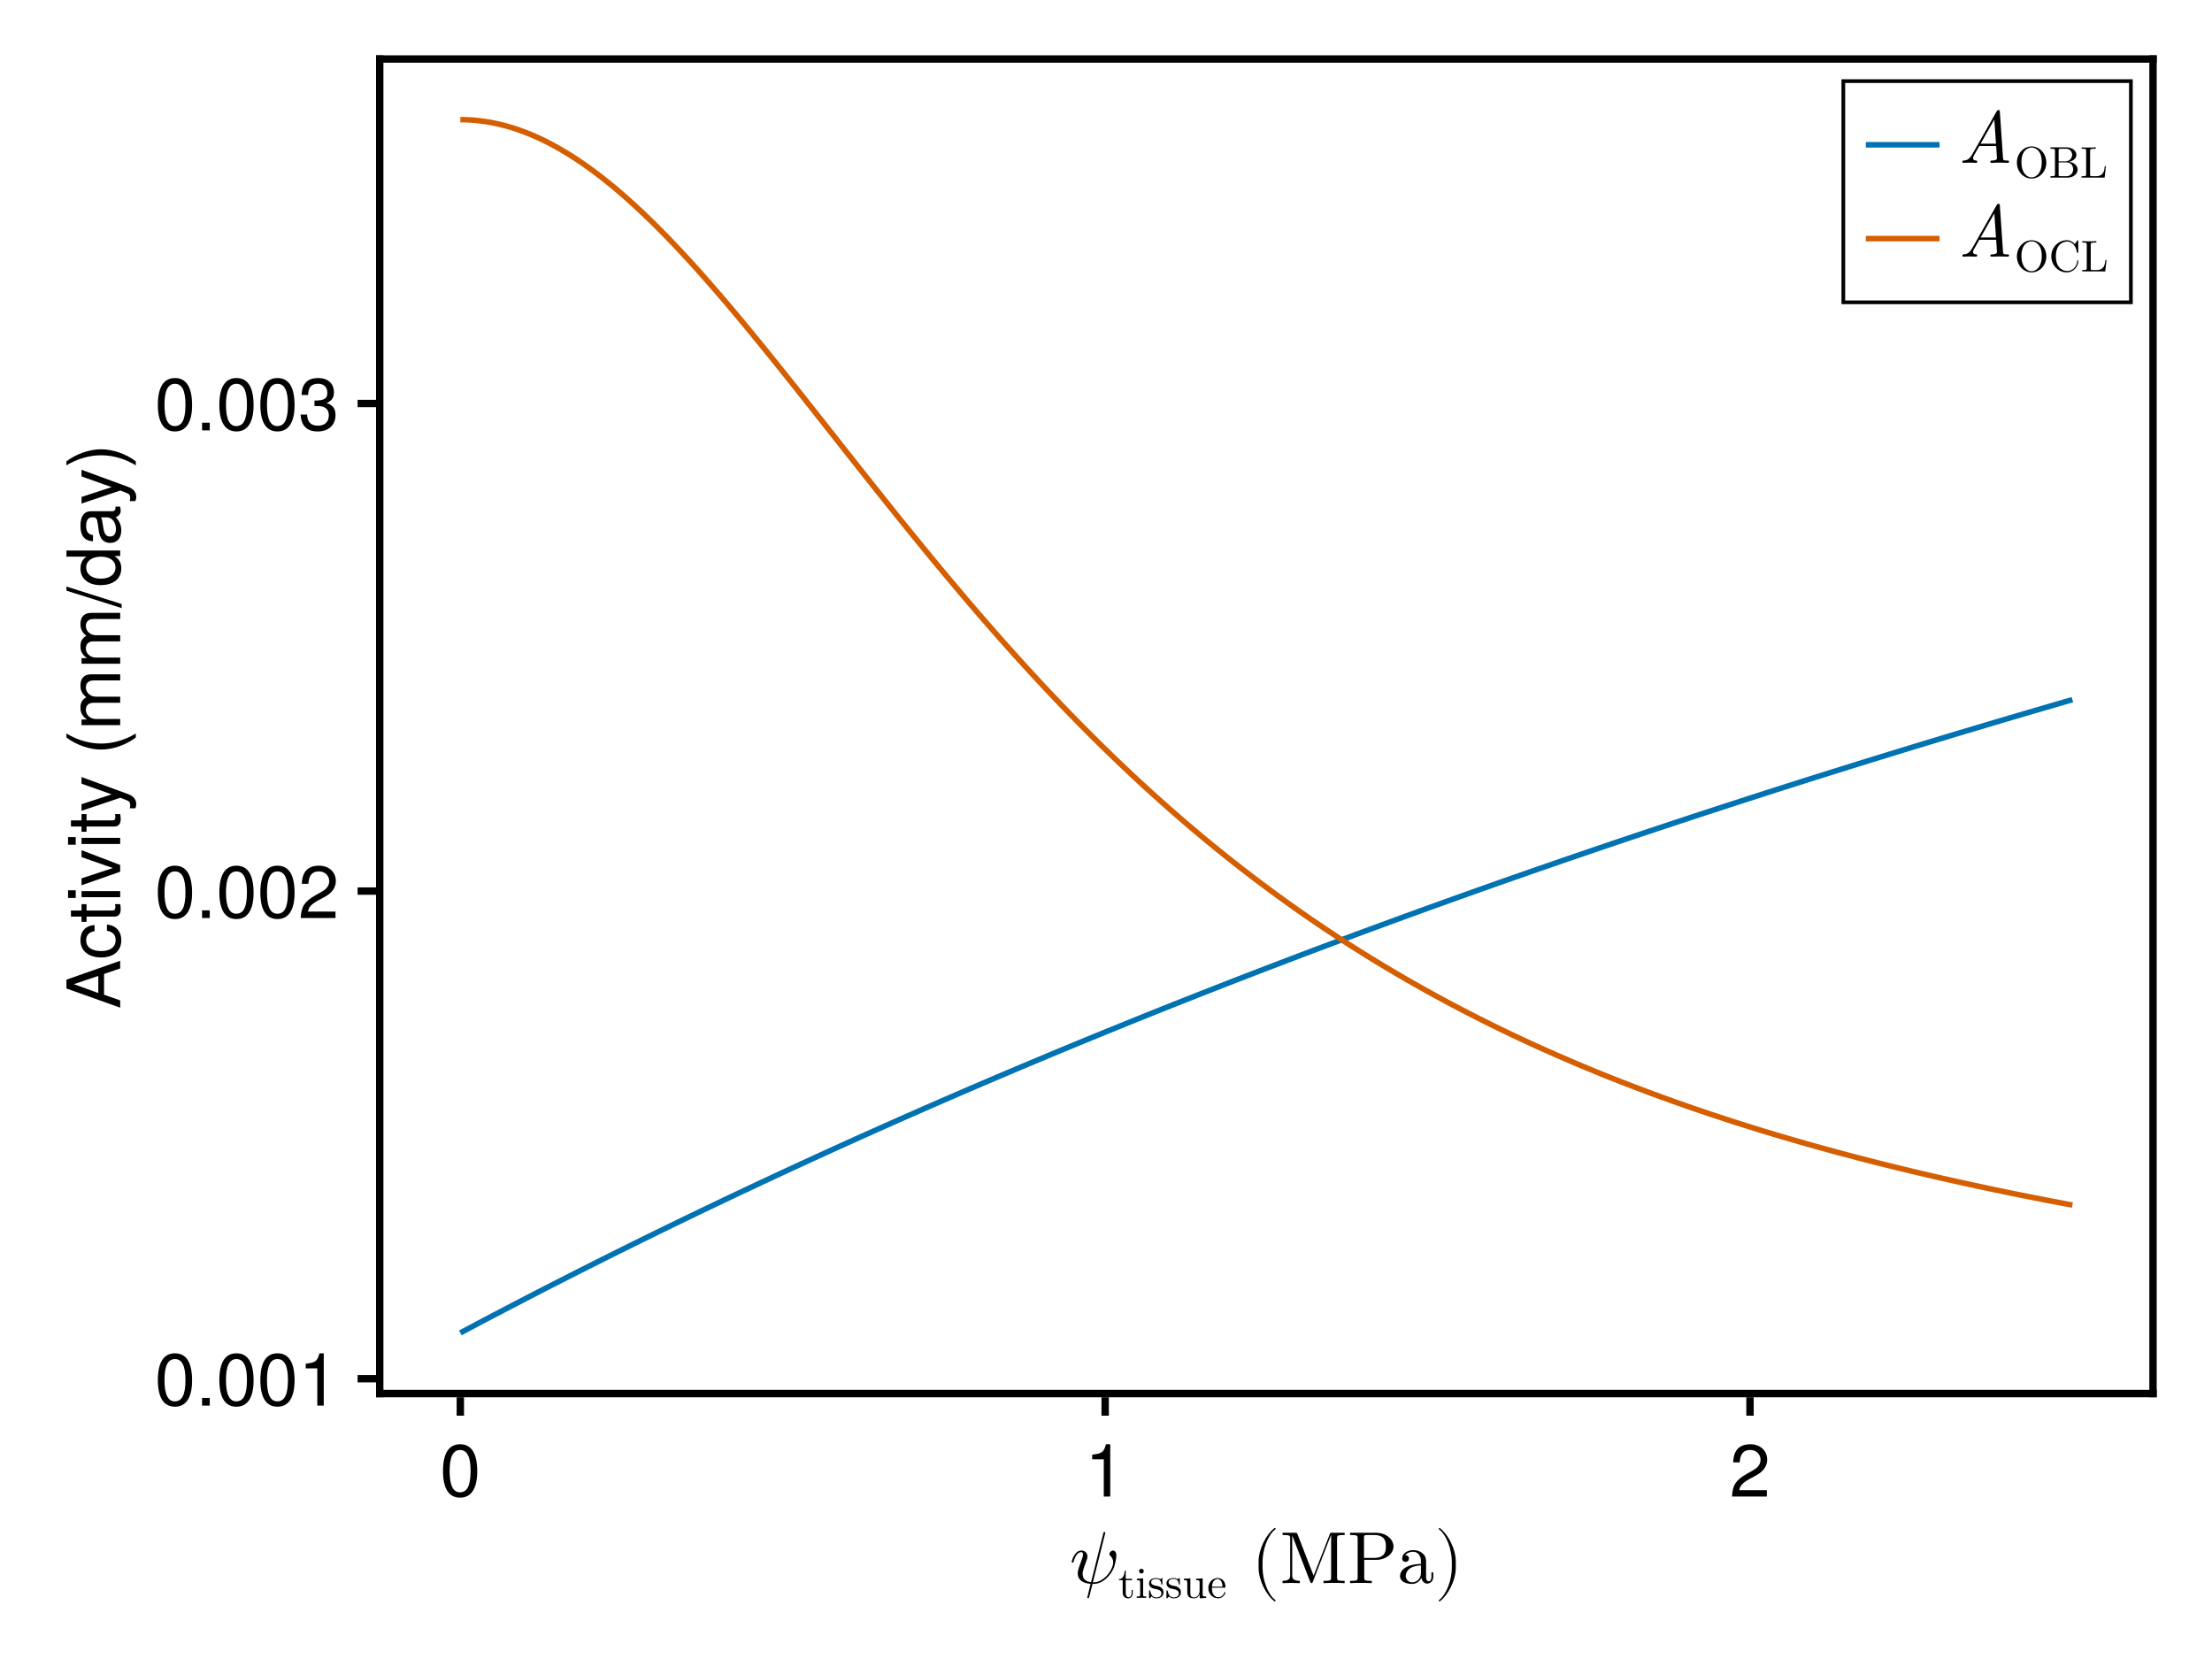 <?xml version="1.0" encoding="UTF-8"?>
<svg xmlns="http://www.w3.org/2000/svg" xmlns:xlink="http://www.w3.org/1999/xlink" width="600" height="450" viewBox="0 0 600 450">
<defs>
<g>
<g id="glyph-0-0-20df66b4">
<path d="M 12.703 -7.438 C 12.703 -8.562 12.156 -8.844 11.812 -8.844 C 11.312 -8.844 10.812 -8.312 10.812 -7.875 C 10.812 -7.625 10.938 -7.5 11.125 -7.344 C 11.344 -7.125 11.844 -6.594 11.844 -5.641 C 11.844 -4.359 10.797 -2.719 10.094 -2 C 8.344 -0.219 7.062 -0.219 6.344 -0.219 L 9.641 -13.359 C 9.656 -13.438 9.703 -13.562 9.703 -13.656 C 9.703 -13.859 9.562 -13.875 9.453 -13.875 C 9.266 -13.875 9.234 -13.844 9.156 -13.484 L 5.844 -0.266 C 4.312 -0.438 3.562 -1.188 3.562 -2.5 C 3.562 -2.906 3.562 -3.422 4.641 -6.219 C 4.719 -6.453 4.859 -6.797 4.859 -7.203 C 4.859 -8.094 4.219 -8.844 3.219 -8.844 C 1.312 -8.844 0.578 -5.938 0.578 -5.766 C 0.578 -5.562 0.812 -5.562 0.812 -5.562 C 1.016 -5.562 1.047 -5.594 1.141 -5.922 C 1.688 -7.812 2.484 -8.406 3.156 -8.406 C 3.312 -8.406 3.656 -8.406 3.656 -7.766 C 3.656 -7.234 3.453 -6.734 3.203 -6.047 C 2.234 -3.516 2.234 -3 2.234 -2.656 C 2.234 -0.766 3.797 0.062 5.719 0.188 C 5.562 0.906 5.562 0.938 5.281 2 C 5.219 2.219 4.812 3.844 4.812 3.906 C 4.812 3.906 4.812 4.094 5.062 4.094 C 5.062 4.094 5.203 4.094 5.234 4.016 C 5.297 3.984 5.422 3.484 5.484 3.203 L 6.234 0.219 C 6.984 0.219 8.734 0.219 10.625 -1.922 C 11.438 -2.844 11.859 -3.719 12.078 -4.312 C 12.266 -4.812 12.703 -6.562 12.703 -7.438 Z M 12.703 -7.438 "/>
</g>
<g id="glyph-0-1-20df66b4">
</g>
<g id="glyph-0-2-20df66b4">
<path d="M 9.656 -1.781 L 9.656 -2.906 L 9.156 -2.906 L 9.156 -1.781 C 9.156 -0.625 8.656 -0.5 8.438 -0.5 C 7.781 -0.5 7.703 -1.406 7.703 -1.5 L 7.703 -5.5 C 7.703 -6.344 7.703 -7.125 6.984 -7.859 C 6.203 -8.641 5.203 -8.953 4.234 -8.953 C 2.594 -8.953 1.219 -8.016 1.219 -6.703 C 1.219 -6.094 1.625 -5.766 2.141 -5.766 C 2.703 -5.766 3.062 -6.156 3.062 -6.688 C 3.062 -6.922 2.953 -7.578 2.047 -7.594 C 2.578 -8.297 3.562 -8.516 4.203 -8.516 C 5.188 -8.516 6.312 -7.734 6.312 -5.953 L 6.312 -5.219 C 5.297 -5.156 3.906 -5.094 2.641 -4.5 C 1.141 -3.812 0.641 -2.781 0.641 -1.906 C 0.641 -0.281 2.578 0.219 3.844 0.219 C 5.156 0.219 6.078 -0.578 6.453 -1.516 C 6.547 -0.719 7.078 0.125 8.016 0.125 C 8.438 0.125 9.656 -0.156 9.656 -1.781 Z M 6.312 -2.797 C 6.312 -0.906 4.875 -0.219 3.984 -0.219 C 3 -0.219 2.188 -0.922 2.188 -1.922 C 2.188 -3.016 3.016 -4.688 6.312 -4.797 Z M 6.312 -2.797 "/>
</g>
<g id="glyph-1-0-20df66b4">
<path d="M 3.984 -1.484 L 3.984 -2.172 L 3.688 -2.172 L 3.688 -1.516 C 3.688 -0.625 3.328 -0.172 2.875 -0.172 C 2.078 -0.172 2.078 -1.266 2.078 -1.469 L 2.078 -4.797 L 3.797 -4.797 L 3.797 -5.172 L 2.078 -5.172 L 2.078 -7.375 L 1.781 -7.375 C 1.766 -6.391 1.406 -5.109 0.234 -5.062 L 0.234 -4.797 L 1.25 -4.797 L 1.25 -1.484 C 1.25 -0.016 2.359 0.125 2.797 0.125 C 3.641 0.125 3.984 -0.719 3.984 -1.484 Z M 3.984 -1.484 "/>
</g>
<g id="glyph-1-1-20df66b4">
<path d="M 2.969 0 L 2.969 -0.375 C 2.172 -0.375 2.125 -0.438 2.125 -0.906 L 2.125 -5.297 L 0.438 -5.172 L 0.438 -4.797 C 1.219 -4.797 1.328 -4.734 1.328 -4.141 L 1.328 -0.906 C 1.328 -0.375 1.203 -0.375 0.391 -0.375 L 0.391 0 L 1.719 -0.031 C 2.141 -0.031 2.562 -0.016 2.969 0 Z M 2.297 -7.25 C 2.297 -7.578 2.031 -7.891 1.672 -7.891 C 1.266 -7.891 1.016 -7.547 1.016 -7.25 C 1.016 -6.922 1.297 -6.609 1.656 -6.609 C 2.062 -6.609 2.297 -6.953 2.297 -7.25 Z M 2.297 -7.25 "/>
</g>
<g id="glyph-1-2-20df66b4">
<path d="M 4.312 -1.531 C 4.312 -2.172 3.953 -2.531 3.812 -2.672 C 3.422 -3.062 2.953 -3.156 2.453 -3.25 C 1.781 -3.391 0.969 -3.547 0.969 -4.234 C 0.969 -4.656 1.281 -5.141 2.312 -5.141 C 3.641 -5.141 3.703 -4.062 3.719 -3.703 C 3.734 -3.594 3.859 -3.594 3.859 -3.594 C 4.016 -3.594 4.016 -3.641 4.016 -3.875 L 4.016 -5.094 C 4.016 -5.297 4.016 -5.375 3.891 -5.375 C 3.828 -5.375 3.797 -5.375 3.641 -5.234 C 3.609 -5.188 3.484 -5.078 3.438 -5.047 C 2.984 -5.375 2.5 -5.375 2.312 -5.375 C 0.859 -5.375 0.391 -4.578 0.391 -3.906 C 0.391 -3.484 0.594 -3.141 0.906 -2.875 C 1.297 -2.562 1.625 -2.5 2.5 -2.328 C 2.766 -2.281 3.75 -2.094 3.75 -1.219 C 3.75 -0.609 3.328 -0.125 2.391 -0.125 C 1.375 -0.125 0.953 -0.812 0.719 -1.844 C 0.688 -1.984 0.672 -2.047 0.547 -2.047 C 0.391 -2.047 0.391 -1.953 0.391 -1.734 L 0.391 -0.156 C 0.391 0.047 0.391 0.125 0.531 0.125 C 0.594 0.125 0.594 0.125 0.828 -0.109 C 0.859 -0.125 0.859 -0.156 1.062 -0.391 C 1.594 0.125 2.141 0.125 2.391 0.125 C 3.766 0.125 4.312 -0.672 4.312 -1.531 Z M 4.312 -1.531 "/>
</g>
<g id="glyph-1-3-20df66b4">
<path d="M 6.984 -3.094 L 6.688 -3.094 C 6.547 -1.875 6.391 -0.375 4.266 -0.375 L 3.281 -0.375 C 2.719 -0.375 2.703 -0.453 2.703 -0.859 L 2.703 -7.25 C 2.703 -7.656 2.703 -7.828 3.844 -7.828 L 4.234 -7.828 L 4.234 -8.203 C 3.797 -8.156 2.719 -8.156 2.219 -8.156 C 1.75 -8.156 0.812 -8.156 0.391 -8.203 L 0.391 -7.828 L 0.688 -7.828 C 1.609 -7.828 1.625 -7.688 1.625 -7.266 L 1.625 -0.938 C 1.625 -0.5 1.609 -0.375 0.688 -0.375 L 0.391 -0.375 L 0.391 0 L 6.641 0 Z M 6.984 -3.094 "/>
</g>
<g id="glyph-1-4-20df66b4">
<path d="M 8.656 -4.062 C 8.656 -6.516 6.844 -8.453 4.656 -8.453 C 2.516 -8.453 0.672 -6.547 0.672 -4.062 C 0.672 -1.609 2.516 0.266 4.656 0.266 C 6.844 0.266 8.656 -1.641 8.656 -4.062 Z M 7.422 -4.234 C 7.422 -1.062 5.766 -0.047 4.672 -0.047 C 3.516 -0.047 1.906 -1.109 1.906 -4.234 C 1.906 -7.344 3.656 -8.156 4.656 -8.156 C 5.703 -8.156 7.422 -7.312 7.422 -4.234 Z M 7.422 -4.234 "/>
</g>
<g id="glyph-1-5-20df66b4">
<path d="M 7.984 -2.797 C 7.984 -2.922 7.984 -3 7.828 -3 C 7.688 -3 7.688 -2.922 7.688 -2.812 C 7.578 -1.094 6.297 -0.109 4.984 -0.109 C 4.266 -0.109 1.906 -0.516 1.906 -4.094 C 1.906 -7.688 4.25 -8.094 4.984 -8.094 C 6.281 -8.094 7.359 -7 7.594 -5.25 C 7.625 -5.078 7.625 -5.047 7.781 -5.047 C 7.984 -5.047 7.984 -5.078 7.984 -5.328 L 7.984 -8.172 C 7.984 -8.375 7.984 -8.453 7.844 -8.453 C 7.797 -8.453 7.75 -8.453 7.656 -8.312 L 7.062 -7.422 C 6.609 -7.859 6 -8.453 4.844 -8.453 C 2.609 -8.453 0.672 -6.547 0.672 -4.109 C 0.672 -1.625 2.609 0.266 4.844 0.266 C 6.797 0.266 7.984 -1.406 7.984 -2.797 Z M 7.984 -2.797 "/>
</g>
<g id="glyph-2-0-20df66b4">
<path d="M 6.422 0 L 6.422 -0.375 C 5.578 -0.375 5.484 -0.453 5.484 -1.047 L 5.484 -5.297 L 3.719 -5.172 L 3.719 -4.797 C 4.562 -4.797 4.656 -4.719 4.656 -4.125 L 4.656 -1.984 C 4.656 -0.953 4.078 -0.125 3.203 -0.125 C 2.203 -0.125 2.141 -0.703 2.141 -1.312 L 2.141 -5.297 L 0.391 -5.172 L 0.391 -4.797 C 1.312 -4.797 1.312 -4.766 1.312 -3.703 L 1.312 -1.891 C 1.312 -0.953 1.312 0.125 3.141 0.125 C 3.812 0.125 4.344 -0.203 4.688 -0.953 L 4.688 0.125 Z M 6.422 0 "/>
</g>
<g id="glyph-3-0-20df66b4">
<path d="M 4.984 -1.422 C 4.984 -1.547 4.891 -1.578 4.828 -1.578 C 4.719 -1.578 4.688 -1.5 4.672 -1.406 C 4.25 -0.172 3.172 -0.172 3.047 -0.172 C 2.453 -0.172 1.969 -0.531 1.688 -0.969 C 1.328 -1.547 1.328 -2.344 1.328 -2.766 L 4.688 -2.766 C 4.938 -2.766 4.984 -2.766 4.984 -3.031 C 4.984 -4.219 4.328 -5.375 2.828 -5.375 C 1.438 -5.375 0.344 -4.141 0.344 -2.641 C 0.344 -1.031 1.594 0.125 2.969 0.125 C 4.438 0.125 4.984 -1.203 4.984 -1.422 Z M 4.188 -3.031 L 1.344 -3.031 C 1.422 -4.812 2.422 -5.109 2.828 -5.109 C 4.062 -5.109 4.188 -3.484 4.188 -3.031 Z M 4.188 -3.031 "/>
</g>
<g id="glyph-4-0-20df66b4">
<path d="M 6.641 4.766 C 6.641 4.703 6.594 4.641 6.562 4.594 C 4.484 3.047 3.094 -0.953 3.094 -4.156 L 3.094 -5.844 C 3.094 -9.047 4.484 -13.047 6.562 -14.594 C 6.594 -14.641 6.641 -14.703 6.641 -14.766 C 6.641 -14.859 6.547 -14.953 6.438 -14.953 C 6.406 -14.953 6.359 -14.938 6.312 -14.922 C 4.125 -13.266 2.016 -9.266 2.016 -5.844 L 2.016 -4.156 C 2.016 -0.734 4.125 3.266 6.312 4.922 C 6.359 4.938 6.406 4.953 6.438 4.953 C 6.547 4.953 6.641 4.859 6.641 4.766 Z M 6.641 4.766 "/>
</g>
<g id="glyph-4-1-20df66b4">
<path d="M 5.766 -4.156 L 5.766 -5.844 C 5.766 -9.266 3.656 -13.266 1.453 -14.922 C 1.422 -14.938 1.375 -14.953 1.344 -14.953 C 1.234 -14.953 1.141 -14.859 1.141 -14.766 C 1.141 -14.703 1.188 -14.641 1.219 -14.594 C 3.297 -13.047 4.688 -9.047 4.688 -5.844 L 4.688 -4.156 C 4.688 -0.953 3.297 3.047 1.219 4.594 C 1.188 4.641 1.141 4.703 1.141 4.766 C 1.141 4.859 1.234 4.953 1.344 4.953 C 1.375 4.953 1.422 4.938 1.453 4.922 C 3.656 3.266 5.766 -0.734 5.766 -4.156 Z M 5.766 -4.156 "/>
</g>
<g id="glyph-5-0-20df66b4">
<path d="M 17.578 0 L 17.578 -0.625 L 17.094 -0.625 C 15.562 -0.625 15.516 -0.844 15.516 -1.562 L 15.516 -12.094 C 15.516 -12.812 15.562 -13.047 17.094 -13.047 L 17.578 -13.047 L 17.578 -13.656 L 14.203 -13.656 C 13.688 -13.656 13.688 -13.641 13.547 -13.281 L 9.156 -2.016 L 4.812 -13.219 C 4.641 -13.656 4.578 -13.656 4.125 -13.656 L 0.734 -13.656 L 0.734 -13.047 L 1.219 -13.047 C 2.766 -13.047 2.797 -12.812 2.797 -12.094 L 2.797 -2.094 C 2.797 -1.562 2.797 -0.625 0.734 -0.625 L 0.734 0 L 3.078 -0.062 L 5.422 0 L 5.422 -0.625 C 3.359 -0.625 3.359 -1.562 3.359 -2.094 L 3.359 -12.875 L 3.375 -12.875 L 8.203 -0.438 C 8.297 -0.188 8.406 0 8.594 0 C 8.812 0 8.875 -0.156 8.953 -0.375 L 13.875 -13.047 L 13.906 -13.047 L 13.906 -1.562 C 13.906 -0.844 13.859 -0.625 12.312 -0.625 L 11.844 -0.625 L 11.844 0 C 12.578 -0.062 13.938 -0.062 14.719 -0.062 C 15.5 -0.062 16.844 -0.062 17.578 0 Z M 17.578 0 "/>
</g>
<g id="glyph-5-1-20df66b4">
<path d="M 12.484 -9.938 C 12.484 -11.906 10.5 -13.656 7.766 -13.656 L 0.703 -13.656 L 0.703 -13.047 L 1.188 -13.047 C 2.719 -13.047 2.766 -12.812 2.766 -12.094 L 2.766 -1.562 C 2.766 -0.844 2.719 -0.625 1.188 -0.625 L 0.703 -0.625 L 0.703 0 C 1.406 -0.062 2.875 -0.062 3.641 -0.062 C 4.406 -0.062 5.906 -0.062 6.594 0 L 6.594 -0.625 L 6.125 -0.625 C 4.578 -0.625 4.547 -0.844 4.547 -1.562 L 4.547 -6.312 L 7.922 -6.312 C 10.312 -6.312 12.484 -7.938 12.484 -9.938 Z M 10.422 -9.938 C 10.422 -9 10.422 -6.844 7.234 -6.844 L 4.484 -6.844 L 4.484 -12.234 C 4.484 -12.906 4.516 -13.047 5.453 -13.047 L 7.234 -13.047 C 10.422 -13.047 10.422 -10.922 10.422 -9.938 Z M 10.422 -9.938 "/>
</g>
<g id="glyph-6-0-20df66b4">
<path d="M 10.141 -6.812 C 10.141 -2.156 8.5 0.297 5.5 0.297 C 2.453 0.297 0.859 -2.156 0.859 -6.938 C 0.859 -11.703 2.438 -14.188 5.5 -14.188 C 8.578 -14.188 10.141 -11.734 10.141 -6.812 Z M 8.344 -6.984 C 8.344 -10.781 7.406 -12.625 5.5 -12.625 C 3.594 -12.625 2.656 -10.797 2.656 -6.922 C 2.656 -3.047 3.594 -1.156 5.453 -1.156 C 7.422 -1.156 8.344 -2.953 8.344 -6.984 Z M 8.344 -6.984 "/>
</g>
<g id="glyph-6-1-20df66b4">
<path d="M 6.938 0 C 6.938 0 5.188 0 5.188 0 C 5.188 0 5.188 -10.094 5.188 -10.094 C 5.188 -10.094 2.047 -10.094 2.047 -10.094 C 2.047 -10.094 2.047 -11.359 2.047 -11.359 C 4.766 -11.703 5.156 -12 5.781 -14.188 C 5.781 -14.188 6.938 -14.188 6.938 -14.188 C 6.938 -14.188 6.938 0 6.938 0 Z M 6.938 0 "/>
</g>
<g id="glyph-7-0-20df66b4">
<path d="M 10.219 -10.016 C 10.219 -8.281 9.203 -6.797 7.219 -5.734 C 7.219 -5.734 5.219 -4.656 5.219 -4.656 C 3.484 -3.641 2.844 -2.906 2.656 -1.734 C 2.656 -1.734 10.125 -1.734 10.125 -1.734 C 10.125 -1.734 10.125 0 10.125 0 C 10.125 0 0.688 0 0.688 0 C 0.844 -3.125 1.703 -4.453 4.656 -6.141 C 4.656 -6.141 6.5 -7.188 6.5 -7.188 C 7.766 -7.906 8.422 -8.859 8.422 -9.984 C 8.422 -11.5 7.219 -12.641 5.625 -12.641 C 3.875 -12.641 2.906 -11.641 2.766 -9.266 C 2.766 -9.266 1 -9.266 1 -9.266 C 1.094 -12.703 2.781 -14.188 5.688 -14.188 C 8.359 -14.188 10.219 -12.422 10.219 -10.016 Z M 10.219 -10.016 "/>
</g>
<g id="glyph-8-0-20df66b4">
<path d="M 0 -13.062 C 0 -13.062 0 -10.984 0 -10.984 C 0 -10.984 -4.375 -9.484 -4.375 -9.484 C -4.375 -9.484 -4.375 -3.859 -4.375 -3.859 C -4.375 -3.859 0 -2.312 0 -2.312 C 0 -2.312 0 -0.344 0 -0.344 C 0 -0.344 -14.578 -5.547 -14.578 -5.547 C -14.578 -5.547 -14.578 -7.938 -14.578 -7.938 C -14.578 -7.938 0 -13.062 0 -13.062 Z M -5.938 -8.953 C -5.938 -8.953 -12.578 -6.719 -12.578 -6.719 C -12.578 -6.719 -5.938 -4.312 -5.938 -4.312 C -5.938 -4.312 -5.938 -8.953 -5.938 -8.953 Z M -5.938 -8.953 "/>
</g>
<g id="glyph-9-0-20df66b4">
<path d="M -3.594 -9.547 C -1.203 -9.344 0.297 -7.766 0.297 -5.266 C 0.297 -2.422 -1.766 -0.625 -5.141 -0.625 C -8.625 -0.625 -10.781 -2.453 -10.781 -5.281 C -10.781 -7.625 -9.516 -9.219 -6.953 -9.422 C -6.953 -9.422 -6.953 -7.734 -6.953 -7.734 C -8.422 -7.547 -9.234 -6.656 -9.234 -5.266 C -9.234 -3.438 -7.766 -2.359 -5.141 -2.359 C -2.656 -2.359 -1.234 -3.453 -1.234 -5.297 C -1.234 -6.719 -1.922 -7.578 -3.594 -7.859 C -3.594 -7.859 -3.594 -9.547 -3.594 -9.547 Z M -3.594 -9.547 "/>
</g>
<g id="glyph-10-0-20df66b4">
<path d="M 0 -5.078 C 0.094 -4.516 0.141 -4.125 0.141 -3.719 C 0.141 -2.422 -0.453 -1.703 -1.516 -1.703 C -1.516 -1.703 -9.125 -1.703 -9.125 -1.703 C -9.125 -1.703 -9.125 -0.281 -9.125 -0.281 C -9.125 -0.281 -10.484 -0.281 -10.484 -0.281 C -10.484 -0.281 -10.484 -1.703 -10.484 -1.703 C -10.484 -1.703 -13.359 -1.703 -13.359 -1.703 C -13.359 -1.703 -13.359 -3.359 -13.359 -3.359 C -13.359 -3.359 -10.484 -3.359 -10.484 -3.359 C -10.484 -3.359 -10.484 -5.078 -10.484 -5.078 C -10.484 -5.078 -9.125 -5.078 -9.125 -5.078 C -9.125 -5.078 -9.125 -3.359 -9.125 -3.359 C -9.125 -3.359 -2.266 -3.359 -2.266 -3.359 C -1.516 -3.359 -1.312 -3.562 -1.312 -4.281 C -1.312 -4.594 -1.344 -4.859 -1.406 -5.078 C -1.406 -5.078 0 -5.078 0 -5.078 Z M 0 -5.078 "/>
</g>
<g id="glyph-10-1-20df66b4">
<path d="M 0 -3.062 C 0 -3.062 0 -1.406 0 -1.406 C 0 -1.406 -10.484 -1.406 -10.484 -1.406 C -10.484 -1.406 -10.484 -3.062 -10.484 -3.062 C -10.484 -3.062 0 -3.062 0 -3.062 Z M -12.062 -3.281 C -12.062 -3.281 -12.062 -1.203 -12.062 -1.203 C -12.062 -1.203 -14.141 -1.203 -14.141 -1.203 C -14.141 -1.203 -14.141 -3.281 -14.141 -3.281 C -14.141 -3.281 -12.062 -3.281 -12.062 -3.281 Z M -12.062 -3.281 "/>
</g>
<g id="glyph-10-2-20df66b4">
<path d="M -10.484 -9.719 C -10.484 -9.719 0 -5.703 0 -5.703 C 0 -5.703 0 -3.875 0 -3.875 C 0 -3.875 -10.484 -0.203 -10.484 -0.203 C -10.484 -0.203 -10.484 -2.078 -10.484 -2.078 C -10.484 -2.078 -1.984 -4.875 -1.984 -4.875 C -1.984 -4.875 -10.484 -7.844 -10.484 -7.844 C -10.484 -7.844 -10.484 -9.719 -10.484 -9.719 Z M -10.484 -9.719 "/>
</g>
<g id="glyph-11-0-20df66b4">
<path d="M 0 -3.062 C 0 -3.062 0 -1.406 0 -1.406 C 0 -1.406 -10.484 -1.406 -10.484 -1.406 C -10.484 -1.406 -10.484 -3.062 -10.484 -3.062 C -10.484 -3.062 0 -3.062 0 -3.062 Z M -12.062 -3.281 C -12.062 -3.281 -12.062 -1.203 -12.062 -1.203 C -12.062 -1.203 -14.141 -1.203 -14.141 -1.203 C -14.141 -1.203 -14.141 -3.281 -14.141 -3.281 C -14.141 -3.281 -12.062 -3.281 -12.062 -3.281 Z M -12.062 -3.281 "/>
</g>
<g id="glyph-11-1-20df66b4">
<path d="M 0 -5.078 C 0.094 -4.516 0.141 -4.125 0.141 -3.719 C 0.141 -2.422 -0.453 -1.703 -1.516 -1.703 C -1.516 -1.703 -9.125 -1.703 -9.125 -1.703 C -9.125 -1.703 -9.125 -0.281 -9.125 -0.281 C -9.125 -0.281 -10.484 -0.281 -10.484 -0.281 C -10.484 -0.281 -10.484 -1.703 -10.484 -1.703 C -10.484 -1.703 -13.359 -1.703 -13.359 -1.703 C -13.359 -1.703 -13.359 -3.359 -13.359 -3.359 C -13.359 -3.359 -10.484 -3.359 -10.484 -3.359 C -10.484 -3.359 -10.484 -5.078 -10.484 -5.078 C -10.484 -5.078 -9.125 -5.078 -9.125 -5.078 C -9.125 -5.078 -9.125 -3.359 -9.125 -3.359 C -9.125 -3.359 -2.266 -3.359 -2.266 -3.359 C -1.516 -3.359 -1.312 -3.562 -1.312 -4.281 C -1.312 -4.594 -1.344 -4.859 -1.406 -5.078 C -1.406 -5.078 0 -5.078 0 -5.078 Z M 0 -5.078 "/>
</g>
<g id="glyph-11-2-20df66b4">
<path d="M -10.484 -9.562 C -10.484 -9.562 2.203 -4.906 2.203 -4.906 C 3.703 -4.344 4.359 -3.375 4.359 -2.203 C 4.359 -1.766 4.281 -1.422 4.094 -1.078 C 4.094 -1.078 2.594 -1.078 2.594 -1.078 C 2.688 -1.438 2.719 -1.719 2.719 -1.953 C 2.719 -2.688 2.438 -3.016 1.703 -3.297 C 1.703 -3.297 0.047 -3.938 0.047 -3.938 C 0.047 -3.938 -10.484 -0.406 -10.484 -0.406 C -10.484 -0.406 -10.484 -2.188 -10.484 -2.188 C -10.484 -2.188 -2.312 -4.859 -2.312 -4.859 C -2.312 -4.859 -10.484 -7.766 -10.484 -7.766 C -10.484 -7.766 -10.484 -9.562 -10.484 -9.562 Z M -10.484 -9.562 "/>
</g>
<g id="glyph-12-0-20df66b4">
</g>
<g id="glyph-12-1-20df66b4">
<path d="M 4.234 -5.812 C 4.234 -5.812 4.234 -4.719 4.234 -4.719 C 1.625 -2.719 -2.016 -1.453 -5.188 -1.453 C -8.312 -1.453 -11.953 -2.719 -14.578 -4.719 C -14.578 -4.719 -14.578 -5.812 -14.578 -5.812 C -11.734 -4.062 -8.359 -3.078 -5.188 -3.078 C -1.984 -3.078 1.375 -4.062 4.234 -5.812 Z M 4.234 -5.812 "/>
</g>
<g id="glyph-12-2-20df66b4">
<path d="M 0 -15.203 C 0 -15.203 0 -13.547 0 -13.547 C 0 -13.547 -7.219 -13.547 -7.219 -13.547 C -8.547 -13.547 -9.312 -12.844 -9.312 -11.625 C -9.312 -10.266 -8.094 -9.141 -6.578 -9.141 C -6.578 -9.141 0 -9.141 0 -9.141 C 0 -9.141 0 -7.484 0 -7.484 C 0 -7.484 -7.219 -7.484 -7.219 -7.484 C -8.562 -7.484 -9.312 -6.781 -9.312 -5.547 C -9.312 -4.188 -8.094 -3.078 -6.578 -3.078 C -6.578 -3.078 0 -3.078 0 -3.078 C 0 -3.078 0 -1.422 0 -1.422 C 0 -1.422 -10.484 -1.422 -10.484 -1.422 C -10.484 -1.422 -10.484 -2.938 -10.484 -2.938 C -10.484 -2.938 -9 -2.938 -9 -2.938 C -10.266 -3.844 -10.781 -4.766 -10.781 -6.156 C -10.781 -7.516 -10.297 -8.359 -9.188 -8.984 C -10.359 -9.953 -10.781 -10.797 -10.781 -12.203 C -10.781 -14.156 -9.734 -15.203 -7.859 -15.203 C -7.859 -15.203 0 -15.203 0 -15.203 Z M 0 -15.203 "/>
</g>
<g id="glyph-12-3-20df66b4">
<path d="M -14.578 -5.688 C -14.578 -5.688 0.406 -0.938 0.406 -0.938 C 0.406 -0.938 0.406 0.156 0.406 0.156 C 0.406 0.156 -14.578 -4.578 -14.578 -4.578 C -14.578 -4.578 -14.578 -5.688 -14.578 -5.688 Z M -14.578 -5.688 "/>
</g>
<g id="glyph-12-4-20df66b4">
<path d="M 0 -9.906 C 0 -9.906 0 -8.422 0 -8.422 C 0 -8.422 -1.547 -8.422 -1.547 -8.422 C -0.234 -7.516 0.297 -6.516 0.297 -5.078 C 0.297 -2.266 -1.797 -0.516 -5.344 -0.516 C -8.688 -0.516 -10.781 -2.297 -10.781 -5.016 C -10.781 -6.422 -10.219 -7.547 -9.156 -8.234 C -9.156 -8.234 -14.578 -8.234 -14.578 -8.234 C -14.578 -8.234 -14.578 -9.906 -14.578 -9.906 C -14.578 -9.906 0 -9.906 0 -9.906 Z M -5.203 -8.234 C -7.625 -8.234 -9.219 -7.094 -9.219 -5.297 C -9.219 -3.484 -7.688 -2.266 -5.234 -2.266 C -2.797 -2.266 -1.266 -3.484 -1.266 -5.312 C -1.266 -7.078 -2.781 -8.234 -5.203 -8.234 Z M -5.203 -8.234 "/>
</g>
<g id="glyph-12-5-20df66b4">
<path d="M -0.047 -10.703 C 0.094 -10.156 0.141 -9.906 0.141 -9.562 C 0.141 -8.734 -0.438 -8.016 -1.234 -7.844 C -0.266 -6.922 0.297 -5.625 0.297 -4.281 C 0.297 -2.156 -0.812 -0.844 -2.719 -0.844 C -4 -0.844 -4.938 -1.453 -5.438 -2.688 C -5.703 -3.312 -5.781 -3.688 -6.078 -6.047 C -6.234 -7.359 -6.547 -7.781 -7.234 -7.781 C -7.234 -7.781 -7.688 -7.781 -7.688 -7.781 C -8.688 -7.781 -9.234 -6.938 -9.234 -5.438 C -9.234 -3.875 -8.656 -3.125 -7.375 -2.984 C -7.375 -2.984 -7.375 -1.297 -7.375 -1.297 C -9.797 -1.406 -10.781 -2.953 -10.781 -5.5 C -10.781 -8.078 -9.781 -9.438 -7.922 -9.438 C -7.922 -9.438 -2.078 -9.438 -2.078 -9.438 C -1.562 -9.438 -1.266 -9.766 -1.266 -10.344 C -1.266 -10.438 -1.266 -10.516 -1.297 -10.703 C -1.297 -10.703 -0.047 -10.703 -0.047 -10.703 Z M -3.625 -7.781 C -3.625 -7.781 -5.188 -7.781 -5.188 -7.781 C -4.922 -7.219 -4.844 -6.859 -4.594 -5.094 C -4.344 -3.312 -3.859 -2.578 -2.766 -2.578 C -1.625 -2.578 -1.156 -3.344 -1.156 -4.641 C -1.156 -6.266 -2.125 -7.781 -3.625 -7.781 Z M -3.625 -7.781 "/>
</g>
<g id="glyph-12-6-20df66b4">
<path d="M -10.484 -9.562 C -10.484 -9.562 2.203 -4.906 2.203 -4.906 C 3.703 -4.344 4.359 -3.375 4.359 -2.203 C 4.359 -1.766 4.281 -1.422 4.094 -1.078 C 4.094 -1.078 2.594 -1.078 2.594 -1.078 C 2.688 -1.438 2.719 -1.719 2.719 -1.953 C 2.719 -2.688 2.438 -3.016 1.703 -3.297 C 1.703 -3.297 0.047 -3.938 0.047 -3.938 C 0.047 -3.938 -10.484 -0.406 -10.484 -0.406 C -10.484 -0.406 -10.484 -2.188 -10.484 -2.188 C -10.484 -2.188 -2.312 -4.859 -2.312 -4.859 C -2.312 -4.859 -10.484 -7.766 -10.484 -7.766 C -10.484 -7.766 -10.484 -9.562 -10.484 -9.562 Z M -10.484 -9.562 "/>
</g>
<g id="glyph-12-7-20df66b4">
<path d="M -5.156 -5.125 C -2.016 -5.125 1.625 -3.859 4.234 -1.859 C 4.234 -1.859 4.234 -0.766 4.234 -0.766 C 1.406 -2.516 -1.984 -3.5 -5.156 -3.5 C -8.359 -3.5 -11.719 -2.516 -14.578 -0.766 C -14.578 -0.766 -14.578 -1.859 -14.578 -1.859 C -11.953 -3.859 -8.312 -5.125 -5.156 -5.125 Z M -5.156 -5.125 "/>
</g>
<g id="glyph-13-0-20df66b4">
<path d="M 10.141 -6.812 C 10.141 -2.156 8.5 0.297 5.5 0.297 C 2.453 0.297 0.859 -2.156 0.859 -6.938 C 0.859 -11.703 2.438 -14.188 5.5 -14.188 C 8.578 -14.188 10.141 -11.734 10.141 -6.812 Z M 8.344 -6.984 C 8.344 -10.781 7.406 -12.625 5.5 -12.625 C 3.594 -12.625 2.656 -10.797 2.656 -6.922 C 2.656 -3.047 3.594 -1.156 5.453 -1.156 C 7.422 -1.156 8.344 -2.953 8.344 -6.984 Z M 8.344 -6.984 "/>
</g>
<g id="glyph-14-0-20df66b4">
<path d="M 3.812 0 C 3.812 0 1.734 0 1.734 0 C 1.734 0 1.734 -2.078 1.734 -2.078 C 1.734 -2.078 3.812 -2.078 3.812 -2.078 C 3.812 -2.078 3.812 0 3.812 0 Z M 3.812 0 "/>
</g>
<g id="glyph-14-1-20df66b4">
<path d="M 10.141 -6.812 C 10.141 -2.156 8.5 0.297 5.5 0.297 C 2.453 0.297 0.859 -2.156 0.859 -6.938 C 0.859 -11.703 2.438 -14.188 5.5 -14.188 C 8.578 -14.188 10.141 -11.734 10.141 -6.812 Z M 8.344 -6.984 C 8.344 -10.781 7.406 -12.625 5.5 -12.625 C 3.594 -12.625 2.656 -10.797 2.656 -6.922 C 2.656 -3.047 3.594 -1.156 5.453 -1.156 C 7.422 -1.156 8.344 -2.953 8.344 -6.984 Z M 8.344 -6.984 "/>
</g>
<g id="glyph-15-0-20df66b4">
<path d="M 6.938 0 C 6.938 0 5.188 0 5.188 0 C 5.188 0 5.188 -10.094 5.188 -10.094 C 5.188 -10.094 2.047 -10.094 2.047 -10.094 C 2.047 -10.094 2.047 -11.359 2.047 -11.359 C 4.766 -11.703 5.156 -12 5.781 -14.188 C 5.781 -14.188 6.938 -14.188 6.938 -14.188 C 6.938 -14.188 6.938 0 6.938 0 Z M 6.938 0 "/>
</g>
<g id="glyph-16-0-20df66b4">
<path d="M 10.141 -6.812 C 10.141 -2.156 8.5 0.297 5.5 0.297 C 2.453 0.297 0.859 -2.156 0.859 -6.938 C 0.859 -11.703 2.438 -14.188 5.5 -14.188 C 8.578 -14.188 10.141 -11.734 10.141 -6.812 Z M 8.344 -6.984 C 8.344 -10.781 7.406 -12.625 5.5 -12.625 C 3.594 -12.625 2.656 -10.797 2.656 -6.922 C 2.656 -3.047 3.594 -1.156 5.453 -1.156 C 7.422 -1.156 8.344 -2.953 8.344 -6.984 Z M 8.344 -6.984 "/>
</g>
<g id="glyph-17-0-20df66b4">
<path d="M 3.812 0 C 3.812 0 1.734 0 1.734 0 C 1.734 0 1.734 -2.078 1.734 -2.078 C 1.734 -2.078 3.812 -2.078 3.812 -2.078 C 3.812 -2.078 3.812 0 3.812 0 Z M 3.812 0 "/>
</g>
<g id="glyph-17-1-20df66b4">
<path d="M 10.141 -6.812 C 10.141 -2.156 8.5 0.297 5.5 0.297 C 2.453 0.297 0.859 -2.156 0.859 -6.938 C 0.859 -11.703 2.438 -14.188 5.5 -14.188 C 8.578 -14.188 10.141 -11.734 10.141 -6.812 Z M 8.344 -6.984 C 8.344 -10.781 7.406 -12.625 5.5 -12.625 C 3.594 -12.625 2.656 -10.797 2.656 -6.922 C 2.656 -3.047 3.594 -1.156 5.453 -1.156 C 7.422 -1.156 8.344 -2.953 8.344 -6.984 Z M 8.344 -6.984 "/>
</g>
<g id="glyph-18-0-20df66b4">
<path d="M 10.141 -6.812 C 10.141 -2.156 8.5 0.297 5.5 0.297 C 2.453 0.297 0.859 -2.156 0.859 -6.938 C 0.859 -11.703 2.438 -14.188 5.5 -14.188 C 8.578 -14.188 10.141 -11.734 10.141 -6.812 Z M 8.344 -6.984 C 8.344 -10.781 7.406 -12.625 5.5 -12.625 C 3.594 -12.625 2.656 -10.797 2.656 -6.922 C 2.656 -3.047 3.594 -1.156 5.453 -1.156 C 7.422 -1.156 8.344 -2.953 8.344 -6.984 Z M 8.344 -6.984 "/>
</g>
<g id="glyph-19-0-20df66b4">
<path d="M 10.219 -10.016 C 10.219 -8.281 9.203 -6.797 7.219 -5.734 C 7.219 -5.734 5.219 -4.656 5.219 -4.656 C 3.484 -3.641 2.844 -2.906 2.656 -1.734 C 2.656 -1.734 10.125 -1.734 10.125 -1.734 C 10.125 -1.734 10.125 0 10.125 0 C 10.125 0 0.688 0 0.688 0 C 0.844 -3.125 1.703 -4.453 4.656 -6.141 C 4.656 -6.141 6.5 -7.188 6.5 -7.188 C 7.766 -7.906 8.422 -8.859 8.422 -9.984 C 8.422 -11.5 7.219 -12.641 5.625 -12.641 C 3.875 -12.641 2.906 -11.641 2.766 -9.266 C 2.766 -9.266 1 -9.266 1 -9.266 C 1.094 -12.703 2.781 -14.188 5.688 -14.188 C 8.359 -14.188 10.219 -12.422 10.219 -10.016 Z M 10.219 -10.016 "/>
</g>
<g id="glyph-20-0-20df66b4">
<path d="M 10.141 -6.812 C 10.141 -2.156 8.5 0.297 5.5 0.297 C 2.453 0.297 0.859 -2.156 0.859 -6.938 C 0.859 -11.703 2.438 -14.188 5.5 -14.188 C 8.578 -14.188 10.141 -11.734 10.141 -6.812 Z M 8.344 -6.984 C 8.344 -10.781 7.406 -12.625 5.5 -12.625 C 3.594 -12.625 2.656 -10.797 2.656 -6.922 C 2.656 -3.047 3.594 -1.156 5.453 -1.156 C 7.422 -1.156 8.344 -2.953 8.344 -6.984 Z M 8.344 -6.984 "/>
</g>
<g id="glyph-21-0-20df66b4">
<path d="M 3.812 0 C 3.812 0 1.734 0 1.734 0 C 1.734 0 1.734 -2.078 1.734 -2.078 C 1.734 -2.078 3.812 -2.078 3.812 -2.078 C 3.812 -2.078 3.812 0 3.812 0 Z M 3.812 0 "/>
</g>
<g id="glyph-21-1-20df66b4">
<path d="M 10.141 -6.812 C 10.141 -2.156 8.5 0.297 5.5 0.297 C 2.453 0.297 0.859 -2.156 0.859 -6.938 C 0.859 -11.703 2.438 -14.188 5.5 -14.188 C 8.578 -14.188 10.141 -11.734 10.141 -6.812 Z M 8.344 -6.984 C 8.344 -10.781 7.406 -12.625 5.5 -12.625 C 3.594 -12.625 2.656 -10.797 2.656 -6.922 C 2.656 -3.047 3.594 -1.156 5.453 -1.156 C 7.422 -1.156 8.344 -2.953 8.344 -6.984 Z M 8.344 -6.984 "/>
</g>
<g id="glyph-22-0-20df66b4">
<path d="M 10.141 -6.812 C 10.141 -2.156 8.5 0.297 5.5 0.297 C 2.453 0.297 0.859 -2.156 0.859 -6.938 C 0.859 -11.703 2.438 -14.188 5.5 -14.188 C 8.578 -14.188 10.141 -11.734 10.141 -6.812 Z M 8.344 -6.984 C 8.344 -10.781 7.406 -12.625 5.5 -12.625 C 3.594 -12.625 2.656 -10.797 2.656 -6.922 C 2.656 -3.047 3.594 -1.156 5.453 -1.156 C 7.422 -1.156 8.344 -2.953 8.344 -6.984 Z M 8.344 -6.984 "/>
</g>
<g id="glyph-23-0-20df66b4">
<path d="M 10.125 -4.125 C 10.125 -1.438 8.234 0.297 5.312 0.297 C 2.422 0.297 0.859 -1.125 0.641 -4.281 C 0.641 -4.281 2.406 -4.281 2.406 -4.281 C 2.516 -2.219 3.453 -1.266 5.375 -1.266 C 7.219 -1.266 8.312 -2.312 8.312 -4.094 C 8.312 -5.688 7.312 -6.594 5.375 -6.594 C 5.375 -6.594 4.422 -6.594 4.422 -6.594 C 4.422 -6.594 4.422 -8.078 4.422 -8.078 C 7.234 -8.078 7.906 -8.703 7.906 -10.219 C 7.906 -11.719 6.953 -12.641 5.406 -12.641 C 3.594 -12.641 2.734 -11.703 2.703 -9.594 C 2.703 -9.594 0.938 -9.594 0.938 -9.594 C 1 -12.625 2.516 -14.188 5.375 -14.188 C 8.078 -14.188 9.703 -12.719 9.703 -10.281 C 9.703 -8.859 9.047 -7.938 7.719 -7.422 C 9.422 -6.844 10.125 -5.844 10.125 -4.125 Z M 10.125 -4.125 "/>
</g>
<g id="glyph-24-0-20df66b4">
<path d="M 13.844 -0.359 C 13.844 -0.625 13.688 -0.625 13.359 -0.625 C 12.312 -0.625 12.266 -0.781 12.219 -1.297 L 11.359 -13.812 C 11.344 -14.266 11.312 -14.312 11 -14.312 C 10.688 -14.312 10.594 -14.188 10.484 -13.953 L 3.844 -2.266 C 2.984 -0.734 2.125 -0.656 1.422 -0.625 C 1.203 -0.594 1.188 -0.234 1.188 -0.234 C 1.188 -0.188 1.203 0 1.422 0 C 1.922 0 2.5 -0.062 3.016 -0.062 C 3.641 -0.062 4.281 0 4.875 0 C 4.984 0 5.234 0 5.234 -0.375 C 5.234 -0.594 5.078 -0.594 4.922 -0.625 C 4.797 -0.641 4.078 -0.688 4.078 -1.297 C 4.078 -1.484 4.188 -1.719 4.359 -2.062 L 5.797 -4.578 L 10.359 -4.578 L 10.578 -1.266 C 10.578 -0.859 10.094 -0.625 9.234 -0.625 C 9.016 -0.625 8.781 -0.625 8.781 -0.234 C 8.781 0 9.016 0 9.078 0 C 9.812 0 10.625 -0.062 11.375 -0.062 C 12.078 -0.062 12.797 0 13.484 0 C 13.594 0 13.844 0 13.844 -0.359 Z M 10.312 -5.203 L 6.141 -5.203 L 9.859 -11.734 Z M 10.312 -5.203 "/>
</g>
<g id="glyph-25-0-20df66b4">
<path d="M 8.656 -4.062 C 8.656 -6.516 6.844 -8.453 4.656 -8.453 C 2.516 -8.453 0.672 -6.547 0.672 -4.062 C 0.672 -1.609 2.516 0.266 4.656 0.266 C 6.844 0.266 8.656 -1.641 8.656 -4.062 Z M 7.422 -4.234 C 7.422 -1.062 5.766 -0.047 4.672 -0.047 C 3.516 -0.047 1.906 -1.109 1.906 -4.234 C 1.906 -7.344 3.656 -8.156 4.656 -8.156 C 5.703 -8.156 7.422 -7.312 7.422 -4.234 Z M 7.422 -4.234 "/>
</g>
<g id="glyph-26-0-20df66b4">
<path d="M 7.812 -2.203 C 7.812 -3.234 6.828 -4.141 5.5 -4.281 C 6.656 -4.516 7.484 -5.281 7.484 -6.172 C 7.484 -7.219 6.391 -8.203 4.828 -8.203 L 0.438 -8.203 L 0.438 -7.828 L 0.719 -7.828 C 1.641 -7.828 1.672 -7.688 1.672 -7.266 L 1.672 -0.938 C 1.672 -0.5 1.641 -0.375 0.719 -0.375 L 0.438 -0.375 L 0.438 0 L 5.141 0 C 6.734 0 7.812 -1.062 7.812 -2.203 Z M 6.328 -6.172 C 6.328 -5.406 5.734 -4.391 4.406 -4.391 L 2.656 -4.391 L 2.656 -7.344 C 2.656 -7.734 2.688 -7.828 3.25 -7.828 L 4.734 -7.828 C 5.906 -7.828 6.328 -6.797 6.328 -6.172 Z M 6.609 -2.203 C 6.609 -1.359 5.984 -0.375 4.75 -0.375 L 3.25 -0.375 C 2.688 -0.375 2.656 -0.453 2.656 -0.859 L 2.656 -4.125 L 4.922 -4.125 C 6.109 -4.125 6.609 -3.016 6.609 -2.203 Z M 6.609 -2.203 "/>
</g>
<g id="glyph-27-0-20df66b4">
<path d="M 13.844 -0.359 C 13.844 -0.625 13.688 -0.625 13.359 -0.625 C 12.312 -0.625 12.266 -0.781 12.219 -1.297 L 11.359 -13.812 C 11.344 -14.266 11.312 -14.312 11 -14.312 C 10.688 -14.312 10.594 -14.188 10.484 -13.953 L 3.844 -2.266 C 2.984 -0.734 2.125 -0.656 1.422 -0.625 C 1.203 -0.594 1.188 -0.234 1.188 -0.234 C 1.188 -0.188 1.203 0 1.422 0 C 1.922 0 2.5 -0.062 3.016 -0.062 C 3.641 -0.062 4.281 0 4.875 0 C 4.984 0 5.234 0 5.234 -0.375 C 5.234 -0.594 5.078 -0.594 4.922 -0.625 C 4.797 -0.641 4.078 -0.688 4.078 -1.297 C 4.078 -1.484 4.188 -1.719 4.359 -2.062 L 5.797 -4.578 L 10.359 -4.578 L 10.578 -1.266 C 10.578 -0.859 10.094 -0.625 9.234 -0.625 C 9.016 -0.625 8.781 -0.625 8.781 -0.234 C 8.781 0 9.016 0 9.078 0 C 9.812 0 10.625 -0.062 11.375 -0.062 C 12.078 -0.062 12.797 0 13.484 0 C 13.594 0 13.844 0 13.844 -0.359 Z M 10.312 -5.203 L 6.141 -5.203 L 9.859 -11.734 Z M 10.312 -5.203 "/>
</g>
</g>
</defs>
<rect x="-60" y="-45" width="720" height="540" fill="rgb(100%, 100%, 100%)" fill-opacity="1"/>
<path fill-rule="nonzero" fill="rgb(100%, 100%, 100%)" fill-opacity="1" d="M 103 378 L 584 378 L 584 16 L 103 16 Z M 103 378 "/>
<g fill="rgb(0%, 0%, 0%)" fill-opacity="1">
<use xlink:href="#glyph-0-0-20df66b4" x="290.104" y="429.42"/>
</g>
<g fill="rgb(0%, 0%, 0%)" fill-opacity="1">
<use xlink:href="#glyph-1-0-20df66b4" x="303.276" y="433.42"/>
</g>
<g fill="rgb(0%, 0%, 0%)" fill-opacity="1">
<use xlink:href="#glyph-1-1-20df66b4" x="307.944" y="433.42"/>
</g>
<g fill="rgb(0%, 0%, 0%)" fill-opacity="1">
<use xlink:href="#glyph-1-2-20df66b4" x="311.28" y="433.42"/>
</g>
<g fill="rgb(0%, 0%, 0%)" fill-opacity="1">
<use xlink:href="#glyph-1-2-20df66b4" x="316.008" y="433.42"/>
</g>
<g fill="rgb(0%, 0%, 0%)" fill-opacity="1">
<use xlink:href="#glyph-2-0-20df66b4" x="320.736" y="433.42"/>
</g>
<g fill="rgb(0%, 0%, 0%)" fill-opacity="1">
<use xlink:href="#glyph-3-0-20df66b4" x="327.408" y="433.42"/>
</g>
<g fill="rgb(0%, 0%, 0%)" fill-opacity="1">
<use xlink:href="#glyph-0-1-20df66b4" x="332.736" y="429.42"/>
</g>
<g fill="rgb(0%, 0%, 0%)" fill-opacity="1">
<use xlink:href="#glyph-4-0-20df66b4" x="339.376" y="429.42"/>
</g>
<g fill="rgb(0%, 0%, 0%)" fill-opacity="1">
<use xlink:href="#glyph-5-0-20df66b4" x="347.156" y="429.42"/>
</g>
<g fill="rgb(0%, 0%, 0%)" fill-opacity="1">
<use xlink:href="#glyph-5-1-20df66b4" x="365.496" y="429.42"/>
</g>
<g fill="rgb(0%, 0%, 0%)" fill-opacity="1">
<use xlink:href="#glyph-0-2-20df66b4" x="379.116" y="429.42"/>
</g>
<g fill="rgb(0%, 0%, 0%)" fill-opacity="1">
<use xlink:href="#glyph-4-1-20df66b4" x="389.116" y="429.42"/>
</g>
<g fill="rgb(0%, 0%, 0%)" fill-opacity="1">
<use xlink:href="#glyph-6-0-20df66b4" x="119.304" y="405.94"/>
</g>
<g fill="rgb(0%, 0%, 0%)" fill-opacity="1">
<use xlink:href="#glyph-6-1-20df66b4" x="294.213" y="405.94"/>
</g>
<g fill="rgb(0%, 0%, 0%)" fill-opacity="1">
<use xlink:href="#glyph-7-0-20df66b4" x="469.122" y="405.94"/>
</g>
<g fill="rgb(0%, 0%, 0%)" fill-opacity="1">
<use xlink:href="#glyph-8-0-20df66b4" x="32.6" y="273.67"/>
</g>
<g fill="rgb(0%, 0%, 0%)" fill-opacity="1">
<use xlink:href="#glyph-9-0-20df66b4" x="32.6" y="260.33"/>
</g>
<g fill="rgb(0%, 0%, 0%)" fill-opacity="1">
<use xlink:href="#glyph-10-0-20df66b4" x="32.6" y="250.33"/>
</g>
<g fill="rgb(0%, 0%, 0%)" fill-opacity="1">
<use xlink:href="#glyph-10-1-20df66b4" x="32.6" y="244.77"/>
</g>
<g fill="rgb(0%, 0%, 0%)" fill-opacity="1">
<use xlink:href="#glyph-10-2-20df66b4" x="32.6" y="240.33"/>
</g>
<g fill="rgb(0%, 0%, 0%)" fill-opacity="1">
<use xlink:href="#glyph-11-0-20df66b4" x="32.6" y="230.33"/>
</g>
<g fill="rgb(0%, 0%, 0%)" fill-opacity="1">
<use xlink:href="#glyph-11-1-20df66b4" x="32.6" y="225.89"/>
</g>
<g fill="rgb(0%, 0%, 0%)" fill-opacity="1">
<use xlink:href="#glyph-11-2-20df66b4" x="32.6" y="220.33"/>
</g>
<g fill="rgb(0%, 0%, 0%)" fill-opacity="1">
<use xlink:href="#glyph-12-0-20df66b4" x="32.6" y="210.33"/>
</g>
<g fill="rgb(0%, 0%, 0%)" fill-opacity="1">
<use xlink:href="#glyph-12-1-20df66b4" x="32.6" y="204.77"/>
</g>
<g fill="rgb(0%, 0%, 0%)" fill-opacity="1">
<use xlink:href="#glyph-12-2-20df66b4" x="32.6" y="198.11"/>
</g>
<g fill="rgb(0%, 0%, 0%)" fill-opacity="1">
<use xlink:href="#glyph-12-2-20df66b4" x="32.6" y="181.45"/>
</g>
<g fill="rgb(0%, 0%, 0%)" fill-opacity="1">
<use xlink:href="#glyph-12-3-20df66b4" x="32.6" y="164.79"/>
</g>
<g fill="rgb(0%, 0%, 0%)" fill-opacity="1">
<use xlink:href="#glyph-12-4-20df66b4" x="32.6" y="159.23"/>
</g>
<g fill="rgb(0%, 0%, 0%)" fill-opacity="1">
<use xlink:href="#glyph-12-5-20df66b4" x="32.6" y="148.11"/>
</g>
<g fill="rgb(0%, 0%, 0%)" fill-opacity="1">
<use xlink:href="#glyph-12-6-20df66b4" x="32.6" y="136.99"/>
</g>
<g fill="rgb(0%, 0%, 0%)" fill-opacity="1">
<use xlink:href="#glyph-12-7-20df66b4" x="32.6" y="126.99"/>
</g>
<g fill="rgb(0%, 0%, 0%)" fill-opacity="1">
<use xlink:href="#glyph-13-0-20df66b4" x="41.96" y="381.269"/>
</g>
<g fill="rgb(0%, 0%, 0%)" fill-opacity="1">
<use xlink:href="#glyph-14-0-20df66b4" x="53.08" y="381.269"/>
</g>
<g fill="rgb(0%, 0%, 0%)" fill-opacity="1">
<use xlink:href="#glyph-14-1-20df66b4" x="58.64" y="381.269"/>
</g>
<g fill="rgb(0%, 0%, 0%)" fill-opacity="1">
<use xlink:href="#glyph-6-0-20df66b4" x="69.76" y="381.269"/>
</g>
<g fill="rgb(0%, 0%, 0%)" fill-opacity="1">
<use xlink:href="#glyph-15-0-20df66b4" x="80.88" y="381.269"/>
</g>
<g fill="rgb(0%, 0%, 0%)" fill-opacity="1">
<use xlink:href="#glyph-16-0-20df66b4" x="41.96" y="249"/>
</g>
<g fill="rgb(0%, 0%, 0%)" fill-opacity="1">
<use xlink:href="#glyph-17-0-20df66b4" x="53.08" y="249"/>
</g>
<g fill="rgb(0%, 0%, 0%)" fill-opacity="1">
<use xlink:href="#glyph-17-1-20df66b4" x="58.64" y="249"/>
</g>
<g fill="rgb(0%, 0%, 0%)" fill-opacity="1">
<use xlink:href="#glyph-18-0-20df66b4" x="69.76" y="249"/>
</g>
<g fill="rgb(0%, 0%, 0%)" fill-opacity="1">
<use xlink:href="#glyph-19-0-20df66b4" x="80.88" y="249"/>
</g>
<g fill="rgb(0%, 0%, 0%)" fill-opacity="1">
<use xlink:href="#glyph-20-0-20df66b4" x="41.96" y="116.731"/>
</g>
<g fill="rgb(0%, 0%, 0%)" fill-opacity="1">
<use xlink:href="#glyph-21-0-20df66b4" x="53.08" y="116.731"/>
</g>
<g fill="rgb(0%, 0%, 0%)" fill-opacity="1">
<use xlink:href="#glyph-21-1-20df66b4" x="58.64" y="116.731"/>
</g>
<g fill="rgb(0%, 0%, 0%)" fill-opacity="1">
<use xlink:href="#glyph-22-0-20df66b4" x="69.76" y="116.731"/>
</g>
<g fill="rgb(0%, 0%, 0%)" fill-opacity="1">
<use xlink:href="#glyph-23-0-20df66b4" x="80.88" y="116.731"/>
</g>
<path fill="none" stroke-width="1.5" stroke-linecap="butt" stroke-linejoin="miter" stroke="rgb(0%, 44.706%, 69.804%)" stroke-opacity="1" stroke-miterlimit="2" d="M 124.863 361.547 L 126.613 360.613 L 128.363 359.688 L 130.109 358.762 L 131.859 357.836 L 135.359 356 L 137.105 355.082 L 142.355 352.352 L 144.105 351.449 L 145.852 350.547 L 147.602 349.645 L 149.352 348.746 L 151.102 347.852 L 152.848 346.961 L 154.598 346.07 L 158.098 344.297 L 159.844 343.414 L 163.344 341.656 L 165.094 340.781 L 166.844 339.91 L 168.59 339.039 L 172.09 337.305 L 173.84 336.441 L 175.586 335.582 L 177.336 334.723 L 180.836 333.012 L 182.582 332.16 L 186.082 330.465 L 187.832 329.621 L 189.578 328.777 L 191.328 327.938 L 196.578 325.43 L 198.324 324.602 L 201.824 322.945 L 203.574 322.121 L 205.32 321.297 L 207.07 320.48 L 208.82 319.66 L 210.57 318.848 L 212.316 318.031 L 217.566 315.605 L 219.316 314.801 L 221.062 314 L 224.562 312.398 L 226.312 311.602 L 228.059 310.809 L 229.809 310.016 L 233.309 308.438 L 235.055 307.652 L 236.805 306.871 L 238.555 306.086 L 240.305 305.309 L 242.051 304.531 L 243.801 303.754 L 245.551 302.98 L 249.051 301.441 L 250.797 300.672 L 252.547 299.906 L 256.047 298.383 L 257.793 297.621 L 259.543 296.863 L 263.043 295.355 L 264.789 294.602 L 266.539 293.852 L 271.789 291.613 L 273.535 290.871 L 275.285 290.133 L 277.035 289.391 L 278.785 288.656 L 280.531 287.922 L 282.281 287.188 L 285.781 285.727 L 287.527 285 L 289.277 284.273 L 292.777 282.828 L 294.527 282.109 L 296.273 281.391 L 298.023 280.672 L 299.773 279.957 L 301.523 279.246 L 303.27 278.535 L 305.02 277.824 L 308.52 276.41 L 310.266 275.707 L 312.016 275.004 L 315.516 273.605 L 317.262 272.906 L 319.012 272.211 L 324.262 270.137 L 326.008 269.445 L 327.758 268.762 L 329.508 268.074 L 331.258 267.391 L 333.004 266.711 L 334.754 266.027 L 336.504 265.352 L 338.254 264.672 L 340 263.996 L 345.25 261.98 L 347 261.312 L 348.746 260.645 L 353.996 258.652 L 355.742 257.992 L 357.492 257.332 L 360.992 256.02 L 362.738 255.367 L 364.488 254.711 L 366.238 254.062 L 367.988 253.41 L 369.738 252.762 L 371.484 252.117 L 376.734 250.184 L 378.48 249.543 L 383.73 247.633 L 385.477 246.996 L 388.977 245.73 L 390.727 245.102 L 392.473 244.473 L 394.223 243.848 L 395.973 243.219 L 397.723 242.598 L 399.473 241.973 L 401.219 241.352 L 402.969 240.73 L 406.469 239.496 L 408.215 238.883 L 409.965 238.266 L 411.715 237.652 L 413.465 237.043 L 415.211 236.434 L 416.961 235.824 L 422.211 234.008 L 423.957 233.402 L 425.707 232.801 L 429.207 231.605 L 430.953 231.008 L 432.703 230.41 L 436.203 229.223 L 437.949 228.629 L 441.449 227.449 L 444.949 226.277 L 446.695 225.691 L 448.445 225.105 L 451.945 223.941 L 453.691 223.363 L 458.941 221.629 L 460.688 221.055 L 462.438 220.48 L 465.938 219.34 L 467.684 218.77 L 469.434 218.199 L 474.684 216.5 L 476.43 215.938 L 478.18 215.375 L 479.93 214.816 L 481.68 214.254 L 483.426 213.695 L 486.926 212.586 L 488.676 212.027 L 490.422 211.477 L 492.172 210.922 L 493.922 210.371 L 495.672 209.824 L 497.422 209.273 L 499.168 208.727 L 502.668 207.633 L 504.418 207.09 L 506.164 206.547 L 507.914 206.008 L 509.664 205.465 L 511.414 204.926 L 513.16 204.391 L 514.91 203.852 L 518.41 202.781 L 520.156 202.25 L 521.906 201.715 L 523.656 201.184 L 525.406 200.656 L 527.156 200.125 L 528.902 199.598 L 530.652 199.07 L 534.152 198.023 L 535.898 197.5 L 537.648 196.977 L 541.148 195.938 L 542.895 195.418 L 544.645 194.898 L 549.895 193.352 L 551.641 192.84 L 555.141 191.816 L 556.891 191.309 L 558.637 190.797 L 560.387 190.289 L 562.137 189.785 "/>
<path fill="none" stroke-width="1.5" stroke-linecap="butt" stroke-linejoin="miter" stroke="rgb(83.529%, 36.863%, 0%)" stroke-opacity="1" stroke-miterlimit="2" d="M 124.863 32.453 L 126.613 32.488 L 128.363 32.59 L 130.109 32.762 L 131.859 33 L 133.609 33.305 L 135.359 33.68 L 137.105 34.121 L 138.855 34.625 L 140.605 35.199 L 142.355 35.836 L 144.105 36.539 L 145.852 37.301 L 147.602 38.129 L 149.352 39.02 L 151.102 39.969 L 152.848 40.98 L 154.598 42.047 L 156.348 43.172 L 158.098 44.355 L 159.844 45.59 L 161.594 46.879 L 163.344 48.223 L 165.094 49.613 L 166.844 51.055 L 168.59 52.543 L 170.34 54.078 L 172.09 55.66 L 173.84 57.285 L 175.586 58.949 L 177.336 60.652 L 179.086 62.398 L 180.836 64.18 L 182.582 65.992 L 184.332 67.844 L 186.082 69.727 L 187.832 71.637 L 189.578 73.578 L 191.328 75.547 L 193.078 77.543 L 194.828 79.562 L 196.578 81.602 L 198.324 83.664 L 200.074 85.75 L 201.824 87.848 L 203.574 89.969 L 205.32 92.102 L 207.07 94.246 L 208.82 96.406 L 210.57 98.578 L 212.316 100.758 L 214.066 102.949 L 215.816 105.148 L 217.566 107.352 L 219.316 109.559 L 221.062 111.773 L 222.812 113.988 L 224.562 116.207 L 226.312 118.422 L 228.059 120.641 L 229.809 122.859 L 231.559 125.074 L 233.309 127.285 L 235.055 129.492 L 236.805 131.695 L 238.555 133.891 L 240.305 136.082 L 242.051 138.266 L 243.801 140.441 L 245.551 142.609 L 247.301 144.77 L 249.051 146.918 L 250.797 149.055 L 252.547 151.184 L 254.297 153.301 L 256.047 155.402 L 257.793 157.496 L 259.543 159.574 L 261.293 161.641 L 263.043 163.695 L 264.789 165.73 L 266.539 167.758 L 268.289 169.766 L 270.039 171.762 L 271.789 173.742 L 273.535 175.707 L 275.285 177.656 L 277.035 179.59 L 278.785 181.504 L 280.531 183.406 L 282.281 185.293 L 284.031 187.16 L 285.781 189.012 L 287.527 190.848 L 289.277 192.664 L 291.027 194.465 L 292.777 196.25 L 294.527 198.016 L 296.273 199.766 L 298.023 201.5 L 299.773 203.215 L 301.523 204.914 L 303.27 206.598 L 305.02 208.262 L 306.77 209.91 L 308.52 211.543 L 310.266 213.156 L 312.016 214.754 L 313.766 216.332 L 315.516 217.895 L 317.262 219.441 L 319.012 220.973 L 320.762 222.488 L 322.512 223.984 L 324.262 225.465 L 326.008 226.93 L 327.758 228.375 L 329.508 229.809 L 331.258 231.227 L 333.004 232.625 L 334.754 234.012 L 336.504 235.379 L 338.254 236.73 L 340 238.07 L 341.75 239.395 L 343.5 240.699 L 345.25 241.992 L 347 243.273 L 348.746 244.535 L 350.496 245.785 L 352.246 247.02 L 353.996 248.238 L 355.742 249.445 L 357.492 250.637 L 359.242 251.812 L 360.992 252.977 L 362.738 254.129 L 364.488 255.266 L 366.238 256.391 L 367.988 257.5 L 369.738 258.598 L 371.484 259.684 L 373.234 260.758 L 374.984 261.816 L 376.734 262.863 L 378.48 263.898 L 380.23 264.922 L 381.98 265.934 L 383.73 266.93 L 385.477 267.918 L 387.227 268.895 L 388.977 269.859 L 390.727 270.812 L 392.473 271.754 L 394.223 272.684 L 395.973 273.605 L 397.723 274.512 L 399.473 275.41 L 401.219 276.301 L 402.969 277.176 L 404.719 278.047 L 406.469 278.902 L 408.215 279.75 L 409.965 280.586 L 411.715 281.414 L 413.465 282.234 L 415.211 283.043 L 416.961 283.84 L 418.711 284.629 L 420.461 285.41 L 422.211 286.184 L 423.957 286.945 L 425.707 287.699 L 427.457 288.445 L 429.207 289.184 L 430.953 289.91 L 432.703 290.633 L 434.453 291.344 L 436.203 292.047 L 437.949 292.742 L 439.699 293.43 L 441.449 294.109 L 443.199 294.781 L 444.949 295.449 L 446.695 296.105 L 448.445 296.754 L 450.195 297.398 L 451.945 298.031 L 453.691 298.66 L 455.441 299.281 L 457.191 299.895 L 458.941 300.504 L 460.688 301.102 L 462.438 301.695 L 464.188 302.285 L 465.938 302.863 L 467.684 303.438 L 469.434 304.008 L 471.184 304.57 L 472.934 305.125 L 474.684 305.676 L 476.43 306.219 L 478.18 306.754 L 479.93 307.285 L 481.68 307.812 L 483.426 308.332 L 485.176 308.848 L 486.926 309.355 L 488.676 309.859 L 490.422 310.359 L 492.172 310.852 L 495.672 311.82 L 497.422 312.297 L 499.168 312.77 L 502.668 313.699 L 504.418 314.156 L 506.164 314.609 L 509.664 315.5 L 511.414 315.938 L 513.16 316.371 L 514.91 316.801 L 518.41 317.645 L 520.156 318.062 L 521.906 318.473 L 525.406 319.285 L 527.156 319.684 L 528.902 320.078 L 530.652 320.469 L 532.402 320.855 L 534.152 321.238 L 535.898 321.617 L 537.648 321.992 L 541.148 322.734 L 542.895 323.098 L 544.645 323.457 L 548.145 324.168 L 549.895 324.52 L 551.641 324.863 L 553.391 325.207 L 555.141 325.547 L 556.891 325.883 L 558.637 326.215 L 560.387 326.547 L 562.137 326.871 "/>
<path fill-rule="nonzero" fill="rgb(100%, 100%, 100%)" fill-opacity="1" stroke-width="1" stroke-linecap="butt" stroke-linejoin="miter" stroke="rgb(0%, 0%, 0%)" stroke-opacity="1" stroke-miterlimit="2" d="M 500 82 L 578 82 L 578 22 L 500 22 Z M 500 82 "/>
<path fill="none" stroke-width="2" stroke-linecap="butt" stroke-linejoin="miter" stroke="rgb(0%, 0%, 0%)" stroke-opacity="1" stroke-miterlimit="1.155" d="M 124.863 379 L 124.863 384 "/>
<path fill="none" stroke-width="2" stroke-linecap="butt" stroke-linejoin="miter" stroke="rgb(0%, 0%, 0%)" stroke-opacity="1" stroke-miterlimit="1.155" d="M 299.773 379 L 299.773 384 "/>
<path fill="none" stroke-width="2" stroke-linecap="butt" stroke-linejoin="miter" stroke="rgb(0%, 0%, 0%)" stroke-opacity="1" stroke-miterlimit="1.155" d="M 474.684 379 L 474.684 384 "/>
<path fill="none" stroke-width="2" stroke-linecap="butt" stroke-linejoin="miter" stroke="rgb(0%, 0%, 0%)" stroke-opacity="1" stroke-miterlimit="1.155" d="M 102 373.98 L 97 373.98 "/>
<path fill="none" stroke-width="2" stroke-linecap="butt" stroke-linejoin="miter" stroke="rgb(0%, 0%, 0%)" stroke-opacity="1" stroke-miterlimit="1.155" d="M 102 241.711 L 97 241.711 "/>
<path fill="none" stroke-width="2" stroke-linecap="butt" stroke-linejoin="miter" stroke="rgb(0%, 0%, 0%)" stroke-opacity="1" stroke-miterlimit="1.155" d="M 102 109.441 L 97 109.441 "/>
<path fill="none" stroke-width="1.5" stroke-linecap="butt" stroke-linejoin="miter" stroke="rgb(0%, 44.706%, 69.804%)" stroke-opacity="1" stroke-miterlimit="2" d="M 506.098 39.277 L 526.098 39.277 "/>
<path fill="none" stroke-width="1.5" stroke-linecap="butt" stroke-linejoin="miter" stroke="rgb(83.529%, 36.863%, 0%)" stroke-opacity="1" stroke-miterlimit="2" d="M 506.098 64.723 L 526.098 64.723 "/>
<g fill="rgb(0%, 0%, 0%)" fill-opacity="1">
<use xlink:href="#glyph-24-0-20df66b4" x="531.096" y="44.172"/>
</g>
<g fill="rgb(0%, 0%, 0%)" fill-opacity="1">
<use xlink:href="#glyph-25-0-20df66b4" x="546.404" y="48.172"/>
</g>
<g fill="rgb(0%, 0%, 0%)" fill-opacity="1">
<use xlink:href="#glyph-26-0-20df66b4" x="555.74" y="48.172"/>
</g>
<g fill="rgb(0%, 0%, 0%)" fill-opacity="1">
<use xlink:href="#glyph-1-3-20df66b4" x="564.236" y="48.172"/>
</g>
<g fill="rgb(0%, 0%, 0%)" fill-opacity="1">
<use xlink:href="#glyph-27-0-20df66b4" x="531.096" y="69.62"/>
</g>
<g fill="rgb(0%, 0%, 0%)" fill-opacity="1">
<use xlink:href="#glyph-1-4-20df66b4" x="546.404" y="73.62"/>
</g>
<g fill="rgb(0%, 0%, 0%)" fill-opacity="1">
<use xlink:href="#glyph-1-5-20df66b4" x="555.74" y="73.62"/>
</g>
<g fill="rgb(0%, 0%, 0%)" fill-opacity="1">
<use xlink:href="#glyph-1-3-20df66b4" x="564.404" y="73.62"/>
</g>
<path fill="none" stroke-width="2" stroke-linecap="butt" stroke-linejoin="miter" stroke="rgb(0%, 0%, 0%)" stroke-opacity="1" stroke-miterlimit="1.155" d="M 102 378 L 585 378 "/>
<path fill="none" stroke-width="2" stroke-linecap="butt" stroke-linejoin="miter" stroke="rgb(0%, 0%, 0%)" stroke-opacity="1" stroke-miterlimit="1.155" d="M 103 379 L 103 15 "/>
<path fill="none" stroke-width="2" stroke-linecap="butt" stroke-linejoin="miter" stroke="rgb(0%, 0%, 0%)" stroke-opacity="1" stroke-miterlimit="1.155" d="M 102 16 L 585 16 "/>
<path fill="none" stroke-width="2" stroke-linecap="butt" stroke-linejoin="miter" stroke="rgb(0%, 0%, 0%)" stroke-opacity="1" stroke-miterlimit="1.155" d="M 584 379 L 584 15 "/>
</svg>

